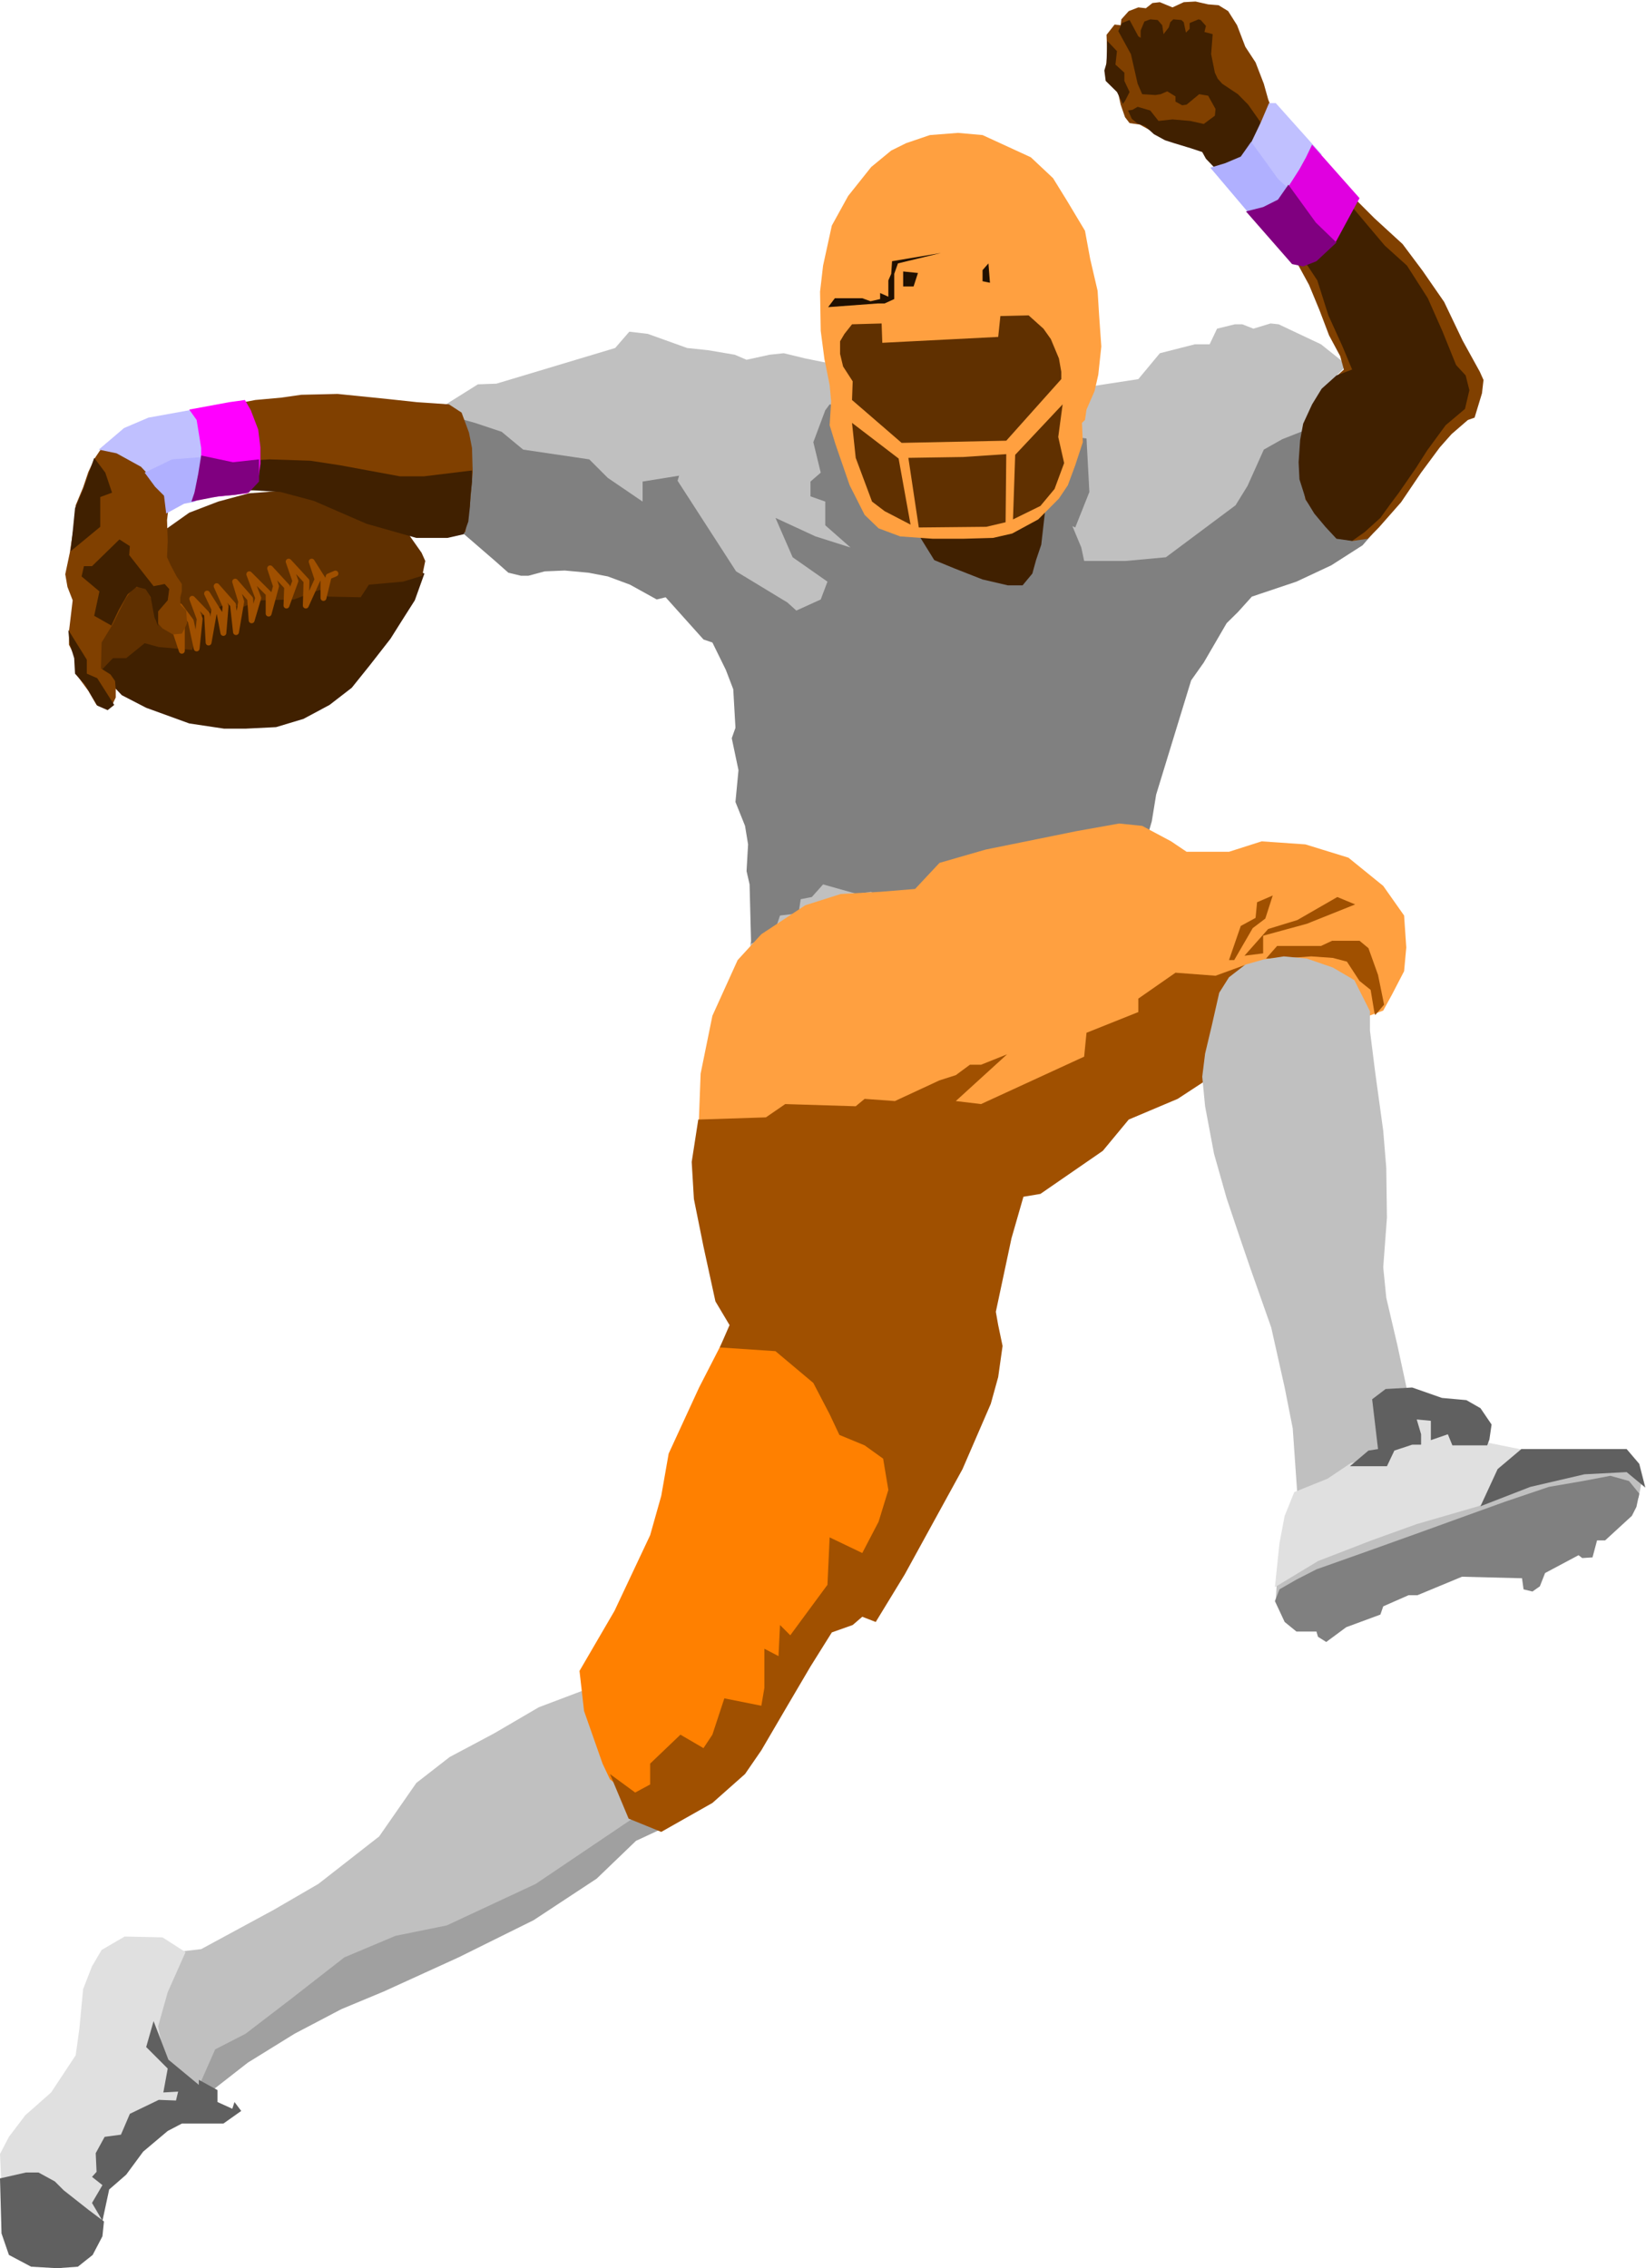 <?xml version="1.0" encoding="UTF-8" standalone="no"?>
<svg
   xmlns:ooo="http://xml.openoffice.org/svg/export"
   xmlns:dc="http://purl.org/dc/elements/1.1/"
   xmlns:cc="http://creativecommons.org/ns#"
   xmlns:rdf="http://www.w3.org/1999/02/22-rdf-syntax-ns#"
   xmlns:svg="http://www.w3.org/2000/svg"
   xmlns="http://www.w3.org/2000/svg"
   xmlns:sodipodi="http://sodipodi.sourceforge.net/DTD/sodipodi-0.dtd"
   xmlns:inkscape="http://www.inkscape.org/namespaces/inkscape"
   version="1.2"
   width="97.85mm"
   height="134.85mm"
   viewBox="0 0 9785 13485.001"
   preserveAspectRatio="xMidYMid"
   xml:space="preserve"
   id="svg171"
   sodipodi:docname="footbal2.svg"
   style="fill-rule:evenodd;stroke-width:28.222;stroke-linejoin:round"
   inkscape:version="0.92.5 (2060ec1f9f, 2020-04-08)"><sodipodi:namedview
   pagecolor="#ffffff"
   bordercolor="#666666"
   borderopacity="1"
   objecttolerance="10"
   gridtolerance="10"
   guidetolerance="10"
   inkscape:pageopacity="0"
   inkscape:pageshadow="2"
   inkscape:window-width="664"
   inkscape:window-height="487"
   id="namedview173"
   showgrid="false"
   inkscape:zoom="0.2102413"
   inkscape:cx="184.93228"
   inkscape:cy="254.81575"
   inkscape:window-x="0"
   inkscape:window-y="0"
   inkscape:window-maximized="0"
   inkscape:current-layer="svg171" />
 <defs
   class="ClipPathGroup"
   id="defs8">
  <clipPath
   id="presentation_clip_path"
   clipPathUnits="userSpaceOnUse">
   <rect
   x="0"
   y="0"
   width="21000"
   height="29700"
   id="rect2" />
  </clipPath>
  <clipPath
   id="presentation_clip_path_shrink"
   clipPathUnits="userSpaceOnUse">
   <rect
   x="21"
   y="29"
   width="20958"
   height="29641"
   id="rect5" />
  </clipPath>
 </defs>
 <defs
   class="TextShapeIndex"
   id="defs12">
  <g
   ooo:slide="id1"
   ooo:id-list="id3"
   id="g10" />
 </defs>
 <defs
   class="EmbeddedBulletChars"
   id="defs44">
  <g
   id="bullet-char-template-57356"
   transform="matrix(4.8828125e-4,0,0,-4.8828125e-4,0,0)">
   <path
   d="M 580,1141 1163,571 580,0 -4,571 Z"
   id="path14"
   inkscape:connector-curvature="0" />
  </g>
  <g
   id="bullet-char-template-57354"
   transform="matrix(4.8828125e-4,0,0,-4.8828125e-4,0,0)">
   <path
   d="M 8,1128 H 1137 V 0 H 8 Z"
   id="path17"
   inkscape:connector-curvature="0" />
  </g>
  <g
   id="bullet-char-template-10146"
   transform="matrix(4.8828125e-4,0,0,-4.8828125e-4,0,0)">
   <path
   d="M 174,0 602,739 174,1481 1456,739 Z M 1358,739 309,1346 659,739 Z"
   id="path20"
   inkscape:connector-curvature="0" />
  </g>
  <g
   id="bullet-char-template-10132"
   transform="matrix(4.8828125e-4,0,0,-4.8828125e-4,0,0)">
   <path
   d="M 2015,739 1276,0 H 717 l 543,543 H 174 v 393 h 1086 l -543,545 h 557 z"
   id="path23"
   inkscape:connector-curvature="0" />
  </g>
  <g
   id="bullet-char-template-10007"
   transform="matrix(4.8828125e-4,0,0,-4.8828125e-4,0,0)">
   <path
   d="m 0,-2 c -7,16 -16,29 -25,39 l 381,530 c -94,256 -141,385 -141,387 0,25 13,38 40,38 9,0 21,-2 34,-5 21,4 42,12 65,25 l 27,-13 111,-251 280,301 64,-25 24,25 c 21,-10 41,-24 62,-43 C 886,937 835,863 770,784 769,783 710,716 594,584 L 774,223 c 0,-27 -21,-55 -63,-84 l 16,-20 C 717,90 699,76 672,76 641,76 570,178 457,381 L 164,-76 c -22,-34 -53,-51 -92,-51 -42,0 -63,17 -64,51 -7,9 -10,24 -10,44 0,9 1,19 2,30 z"
   id="path26"
   inkscape:connector-curvature="0" />
  </g>
  <g
   id="bullet-char-template-10004"
   transform="matrix(4.8828125e-4,0,0,-4.8828125e-4,0,0)">
   <path
   d="M 285,-33 C 182,-33 111,30 74,156 52,228 41,333 41,471 c 0,78 14,145 41,201 34,71 87,106 158,106 53,0 88,-31 106,-94 l 23,-176 c 8,-64 28,-97 59,-98 l 735,706 c 11,11 33,17 66,17 42,0 63,-15 63,-46 V 965 c 0,-36 -10,-64 -30,-84 L 442,47 C 390,-6 338,-33 285,-33 Z"
   id="path29"
   inkscape:connector-curvature="0" />
  </g>
  <g
   id="bullet-char-template-9679"
   transform="matrix(4.8828125e-4,0,0,-4.8828125e-4,0,0)">
   <path
   d="M 813,0 C 632,0 489,54 383,161 276,268 223,411 223,592 c 0,181 53,324 160,431 106,107 249,161 430,161 179,0 323,-54 432,-161 108,-107 162,-251 162,-431 0,-180 -54,-324 -162,-431 C 1136,54 992,0 813,0 Z"
   id="path32"
   inkscape:connector-curvature="0" />
  </g>
  <g
   id="bullet-char-template-8226"
   transform="matrix(4.8828125e-4,0,0,-4.8828125e-4,0,0)">
   <path
   d="m 346,457 c -73,0 -137,26 -191,78 -54,51 -81,114 -81,188 0,73 27,136 81,188 54,52 118,78 191,78 73,0 134,-26 185,-79 51,-51 77,-114 77,-187 0,-75 -25,-137 -76,-188 -50,-52 -112,-78 -186,-78 z"
   id="path35"
   inkscape:connector-curvature="0" />
  </g>
  <g
   id="bullet-char-template-8211"
   transform="matrix(4.8828125e-4,0,0,-4.8828125e-4,0,0)">
   <path
   d="M -4,459 H 1135 V 606 H -4 Z"
   id="path38"
   inkscape:connector-curvature="0" />
  </g>
  <g
   id="bullet-char-template-61548"
   transform="matrix(4.8828125e-4,0,0,-4.8828125e-4,0,0)">
   <path
   d="m 173,740 c 0,163 58,303 173,419 116,115 255,173 419,173 163,0 302,-58 418,-173 116,-116 174,-256 174,-419 0,-163 -58,-303 -174,-418 C 1067,206 928,148 765,148 601,148 462,206 346,322 231,437 173,577 173,740 Z"
   id="path41"
   inkscape:connector-curvature="0" />
  </g>
 </defs>
 <g
   id="g49"
   transform="translate(-5607,-8107)">
  <g
   id="id2"
   class="Master_Slide">
   <g
   id="bg-id2"
   class="Background" />
   <g
   id="bo-id2"
   class="BackgroundObjects" />
  </g>
 </g>
 <g
   class="SlideGroup"
   id="g169"
   transform="translate(-5607,-8107)">
  <g
   id="g167">
   <g
   id="container-id1">
    <g
   id="id1"
   class="Slide"
   clip-path="url(#presentation_clip_path)">
     <g
   class="Page"
   id="g163">
      <g
   class="Graphic"
   id="g161">
       <g
   id="id3">
        <rect
   class="BoundingBox"
   x="5607"
   y="8107"
   width="9785"
   height="13485"
   id="rect51"
   style="fill:none;stroke:none" />
        <defs
   id="defs56">
         <clipPath
   id="clip_path_1"
   clipPathUnits="userSpaceOnUse">
          <path
   d="m 5607,8107 h 9784 V 21591 H 5607 Z"
   id="path53"
   inkscape:connector-curvature="0" />
         </clipPath>
        </defs>
        <g
   clip-path="url(#clip_path_1)"
   id="g158">
         <path
   d="m 9375,18813 39,57 88,58 84,31 -198,92 -234,225 -375,247 -446,221 -445,203 -252,105 -278,146 -278,172 -260,203 -238,-31 375,-626 1416,-627 z"
   id="path58"
   inkscape:connector-curvature="0"
   style="fill:#a0a0a0;stroke:none" />
         <path
   d="m 9101,18147 71,265 92,238 155,234 -627,423 -529,247 -305,62 -304,128 -322,251 -265,203 -181,93 -97,220 -181,-154 -97,-221 137,-423 155,-18 432,-234 265,-154 361,-282 221,-318 198,-154 265,-141 265,-155 z"
   id="path60"
   inkscape:connector-curvature="0"
   style="fill:#c0c0c0;stroke:none" />
         <path
   d="m 6582,20339 -35,-185 57,-203 106,-238 -137,-88 -225,-5 -137,80 -57,97 -53,136 -22,234 -22,159 -146,221 -154,136 -97,128 -53,102 9,194 145,-58 120,27 70,79 260,164 27,-243 291,-331 185,-123 z"
   id="path62"
   inkscape:connector-curvature="0"
   style="fill:#e0e0e0;stroke:none" />
         <path
   d="m 6520,20123 88,229 181,150 v -30 l 111,61 v 71 l 88,40 13,-40 40,53 -106,75 h -247 l -84,44 -146,123 -101,137 -101,88 -40,186 -62,-106 62,-106 -62,-49 27,-30 -5,-111 53,-97 97,-13 53,-124 172,-83 102,4 13,-53 -88,5 26,-142 -128,-128 z"
   id="path64"
   inkscape:connector-curvature="0"
   style="fill:#606060;stroke:none" />
         <path
   d="m 5607,21058 154,-35 h 75 l 97,53 53,53 146,115 93,70 -9,88 -58,111 -88,70 -123,9 -155,-9 -132,-70 -44,-128 z"
   id="path66"
   inkscape:connector-curvature="0"
   style="fill:#606060;stroke:none" />
         <path
   d="m 10910,13524 -155,35 -136,5 -102,13 -101,13 -27,18 -39,48 -142,75 -101,80 -22,31 -18,-124 159,-445 653,-45 z"
   id="path68"
   inkscape:connector-curvature="0"
   style="fill:#c0c0c0;stroke:none" />
         <path
   d="m 12114,10401 260,-40 128,-154 208,-53 h 88 l 44,-93 106,-26 h 44 l 66,26 102,-31 48,5 252,119 154,123 -115,119 -66,124 -48,110 -18,88 -18,120 -1177,1054 -2083,-58 -269,-295 -1253,-644 -163,-265 -53,-22 -26,-44 -75,-48 198,-124 110,-4 706,-212 84,-97 110,13 234,84 124,13 159,27 70,30 137,-30 84,-9 128,31 128,26 z"
   id="path70"
   inkscape:connector-curvature="0"
   style="fill:#c0c0c0;stroke:none" />
         <path
   d="m 8430,10621 159,53 128,106 393,58 110,110 207,141 v -119 l 217,-35 -9,30 348,539 305,185 53,48 145,-66 40,-106 -207,-145 -102,-234 238,110 208,66 -150,-132 v -141 l -88,-31 v -88 l 61,-53 -44,-181 71,-190 26,-35 1527,203 17,318 -84,211 -17,-8 53,127 17,80 h 247 l 239,-22 414,-309 71,-115 97,-216 110,-62 155,-61 -27,167 9,146 22,70 49,80 83,110 71,44 110,9 97,-40 -92,106 -186,119 -207,97 -265,89 -83,92 -67,66 -136,234 -75,106 -208,679 -26,159 -49,168 -141,-13 h -132 l -931,229 -84,97 -101,57 h -84 l -146,-119 -84,13 -202,-57 -67,75 -66,13 -13,84 -110,13 -36,106 -136,62 -9,-353 -18,-79 9,-159 -18,-110 -57,-142 18,-189 -40,-190 22,-62 -13,-229 -44,-115 -80,-163 -53,-18 -225,-251 -53,13 -159,-88 -132,-49 -115,-22 -141,-13 -119,5 -97,26 h -44 l -75,-18 -79,-70 -199,-172 13,-53 14,-93 13,-119 4,-159 -13,-158 -31,-89 z"
   id="path72"
   inkscape:connector-curvature="0"
   style="fill:#808080;stroke:none" />
         <path
   d="m 9917,16056 -154,300 -181,393 -44,251 -66,234 -212,450 -208,357 27,238 110,313 44,93 194,159 600,-331 486,-737 419,-357 304,-891 -820,-657 z"
   id="path74"
   inkscape:connector-curvature="0"
   style="fill:#ff8000;stroke:none" />
         <path
   d="m 9758,14865 14,-375 70,-344 150,-331 141,-154 261,-172 211,-67 234,-13 208,-17 145,-155 274,-79 542,-110 252,-45 137,14 172,92 92,62 h 252 l 194,-62 260,18 256,79 207,168 124,176 13,190 -13,141 -71,137 -53,97 -84,31 -110,-203 -225,-110 -220,-18 -168,49 -97,61 -1518,940 z"
   id="path76"
   inkscape:connector-curvature="0"
   style="fill:#ffa040;stroke:none" />
         <path
   d="m 9758,14763 -39,252 13,220 57,283 71,326 84,141 -58,133 331,22 225,189 97,186 58,123 150,62 110,79 31,186 -58,189 -97,186 -194,-93 -13,282 -221,300 -61,-61 -9,185 -84,-44 v 233 l -18,106 -220,-44 -71,216 -53,80 -137,-80 -180,172 v 124 l -89,48 -150,-110 111,265 194,79 304,-172 194,-172 97,-141 155,-265 137,-233 127,-203 124,-44 57,-49 80,31 172,-282 344,-627 168,-388 44,-159 26,-185 -26,-124 -14,-79 93,-437 71,-247 101,-17 371,-256 154,-186 291,-123 168,-110 57,-283 53,-203 40,-92 88,-110 -181,66 -238,-18 -221,154 v 80 l -308,123 -14,142 -613,282 -150,-18 305,-278 -155,62 h -66 l -84,62 -97,31 -265,123 -180,-13 -53,44 -419,-13 -115,79 z"
   id="path78"
   inkscape:connector-curvature="0"
   style="fill:#a05000;stroke:none" />
         <path
   d="m 6189,12090 142,150 145,75 256,93 207,31 h 128 l 181,-9 163,-49 155,-83 132,-102 106,-132 124,-159 75,-119 70,-110 57,-159 -242,-102 -1143,142 z"
   id="path80"
   inkscape:connector-curvature="0"
   style="fill:#402000;stroke:none" />
         <path
   d="m 6119,12006 114,-282 159,-269 172,-181 168,-119 172,-66 181,-49 172,-13 172,5 247,57 221,84 145,119 71,101 22,49 -18,88 -114,35 -203,18 -49,75 -194,-4 -49,-40 -154,57 -190,5 -114,39 -111,-13 -136,66 -53,203 -199,-17 -84,-23 -110,89 h -79 l -75,79 z"
   id="path82"
   inkscape:connector-curvature="0"
   style="fill:#603000;stroke:none" />
         <path
   d="m 6604,11742 40,101 44,133 v -137 l -13,-128 66,88 35,163 18,-176 -44,-119 88,92 9,168 35,-198 -44,-93 75,119 22,115 13,-159 -53,-119 97,110 18,163 31,-181 -36,-119 89,102 9,128 39,-133 -53,-141 115,115 v 119 l 44,-163 -35,-106 101,110 -4,111 53,-146 -40,-115 106,115 -4,146 70,-155 -35,-106 70,111 v 105 l 31,-128 40,-17"
   id="path84"
   inkscape:connector-curvature="0"
   style="fill:none;stroke:#a05000;stroke-width:35;stroke-linecap:round;stroke-linejoin:round" />
         <path
   d="m 11060,11274 101,163 119,49 168,66 150,35 h 88 l 58,-70 22,-80 31,-92 22,-194 -168,106 -132,35 -150,4 -195,-17 z"
   id="path86"
   inkscape:connector-curvature="0"
   style="fill:#402000;stroke:none" />
         <path
   d="m 10958,11296 -128,-48 -83,-80 -89,-176 -84,-243 -35,-114 9,-142 -9,-97 -31,-154 -22,-168 -4,-233 18,-155 52,-238 97,-176 137,-172 119,-98 89,-44 141,-48 167,-13 146,13 124,57 163,75 132,124 84,136 106,177 31,168 44,189 9,146 13,185 -18,168 -22,97 -48,110 -9,62 -18,17 5,115 -45,137 -44,119 -53,79 -123,124 -155,84 -114,26 -177,5 h -181 z"
   id="path88"
   inkscape:connector-curvature="0"
   style="fill:#ffa040;stroke:none" />
         <path
   d="m 10967,10740 -295,-255 4,-111 -57,-88 -18,-75 v -75 l 26,-44 45,-57 176,-5 4,115 689,-35 13,-124 168,-4 88,79 44,62 48,115 14,79 v 44 l -327,366 z"
   id="path90"
   inkscape:connector-curvature="0"
   style="fill:#603000;stroke:none" />
         <path
   d="m 10672,10621 22,208 97,260 75,57 154,80 -71,-393 z"
   id="path92"
   inkscape:connector-curvature="0"
   style="fill:#603000;stroke:none" />
         <path
   d="m 11007,10829 62,414 401,-4 115,-27 4,-405 -256,17 z"
   id="path94"
   inkscape:connector-curvature="0"
   style="fill:#603000;stroke:none" />
         <path
   d="m 11642,10811 -13,384 163,-80 84,-101 57,-154 -35,-155 26,-194 z"
   id="path96"
   inkscape:connector-curvature="0"
   style="fill:#603000;stroke:none" />
         <path
   d="m 10570,9880 -40,53 296,-22 h 40 l 57,-26 v -150 l 22,-62 256,-62 -291,49 -5,75 -17,39 v 97 l -49,-22 v 36 l -57,13 -49,-18 z"
   id="path98"
   inkscape:connector-curvature="0"
   style="fill:#201000;stroke:none" />
         <path
   d="m 10976,9721 v 89 h 62 l 26,-80 z"
   id="path100"
   inkscape:connector-curvature="0"
   style="fill:#201000;stroke:none" />
         <path
   d="m 11483,9673 -35,40 v 66 l 44,9 z"
   id="path102"
   inkscape:connector-curvature="0"
   style="fill:#201000;stroke:none" />
         <path
   d="m 6392,10807 -75,-40 -61,-18 -45,22 -39,58 -40,84 -31,92 -44,106 -9,110 -26,172 -27,128 13,75 31,80 -22,185 v 79 l 40,80 v 92 l 75,102 49,84 61,26 36,-35 17,-35 v -49 l -4,-49 -27,-39 -57,-36 4,-154 67,-110 75,-150 48,-66 66,-5 44,80 22,123 40,44 62,36 53,-5 17,-31 14,-31 -5,-75 -35,-35 v -44 l 9,-35 v -44 l -31,-45 -35,-66 -22,-48 4,-97 -4,-124 13,-110 -5,-79 -35,-62 -70,-62 -53,-57 z"
   id="path104"
   inkscape:connector-curvature="0"
   style="fill:#804000;stroke:none" />
         <path
   d="m 6167,10829 66,88 40,119 -70,26 v 177 l -177,146 13,-115 14,-141 48,-111 z"
   id="path106"
   inkscape:connector-curvature="0"
   style="fill:#402000;stroke:none" />
         <path
   d="m 6013,11852 9,84 26,84 5,92 44,49 13,13 75,128 62,27 39,-31 -101,-159 -62,-27 v -83 z"
   id="path108"
   inkscape:connector-curvature="0"
   style="fill:#402000;stroke:none" />
         <path
   d="m 6269,11826 44,-93 53,-93 53,-44 53,13 31,49 13,71 9,48 22,53 v -88 l 57,-66 9,-67 -27,-30 -66,13 -145,-185 4,-53 -62,-40 -163,159 h -48 l -14,61 106,89 -31,145 z"
   id="path110"
   inkscape:connector-curvature="0"
   style="fill:#402000;stroke:none" />
         <path
   d="m 6653,11098 97,-44 238,-18 242,-31 173,40 264,75 238,123 155,49 110,9 155,-18 48,-13 27,-155 17,-202 -4,-142 -18,-92 -44,-119 -75,-49 -190,-13 -167,-18 -128,-13 -177,-18 -216,5 -119,17 -154,14 -318,61 -168,49 -238,57 -115,58 -53,39 150,36 98,75 110,97 z"
   id="path112"
   inkscape:connector-curvature="0"
   style="fill:#804000;stroke:none" />
         <path
   d="m 7045,11018 230,14 198,53 313,136 296,84 h 185 l 97,-22 27,-75 9,-84 4,-70 9,-84 v -66 l -287,35 h -141 l -357,-66 -177,-27 -243,-8 -128,8 z"
   id="path114"
   inkscape:connector-curvature="0"
   style="fill:#402000;stroke:none" />
         <path
   d="m 6194,10780 106,22 145,80 128,136 27,84 v 44 l 101,-48 66,-9 62,-106 v -203 l 9,-145 -44,-93 h -40 l -265,48 -145,62 z"
   id="path116"
   inkscape:connector-curvature="0"
   style="fill:#c0c0ff;stroke:none" />
         <path
   d="m 6595,11160 -13,-106 -53,-53 -62,-84 163,-79 181,-14 -8,89 -18,88 -18,88 -66,13 z"
   id="path118"
   inkscape:connector-curvature="0"
   style="fill:#b0b0ff;stroke:none" />
         <path
   d="m 6732,10542 44,62 27,167 v 124 l -31,110 -22,84 61,-22 106,-9 159,-18 66,-79 13,-97 v -97 l -13,-106 -44,-115 -35,-61 -93,13 z"
   id="path120"
   inkscape:connector-curvature="0"
   style="fill:#ff00ff;stroke:none" />
         <path
   d="m 7147,10838 -155,17 -189,-40 -18,111 -22,110 -18,53 159,-31 101,-9 80,-13 62,-66 z"
   id="path122"
   inkscape:connector-curvature="0"
   style="fill:#800080;stroke:none" />
         <path
   d="m 12789,9029 71,119 445,499 84,154 62,150 57,150 66,123 22,80 -101,92 -53,67 -62,114 -26,124 -13,97 v 119 l 26,159 71,92 83,106 53,36 75,13 89,-13 66,-67 132,-150 119,-176 111,-150 70,-79 97,-84 40,-14 44,-145 9,-79 -22,-49 -102,-185 -110,-230 -128,-185 -119,-159 -168,-154 -141,-141 -463,-494 -27,-71 -26,-93 -49,-127 -61,-93 -49,-128 -53,-84 -57,-35 -62,-5 -75,-17 -70,4 -67,31 -75,-31 -44,5 -39,31 -45,-5 -57,22 -44,49 -4,35 -36,-4 -48,61 4,102 -9,132 5,35 66,62 18,84 26,75 27,35 61,9 40,22 71,40 110,48 115,27 z"
   id="path124"
   inkscape:connector-curvature="0"
   style="fill:#804000;stroke:none" />
         <path
   d="m 13623,9311 216,256 132,119 124,194 88,199 80,198 57,62 22,88 -26,111 -115,97 -110,150 -67,105 -101,146 -53,71 -57,79 -93,84 -75,53 -93,-13 -66,-71 -66,-79 -49,-80 -39,-123 -5,-102 9,-132 18,-97 53,-115 57,-93 88,-79 93,-35 -57,-137 -44,-97 -40,-88 -66,-208 -119,-180 z"
   id="path126"
   inkscape:connector-curvature="0"
   style="fill:#402000;stroke:none" />
         <path
   d="m 12277,8244 -22,48 75,137 40,176 27,62 79,5 31,-5 39,-17 49,30 v 31 l 40,22 26,-4 75,-62 53,9 44,79 -4,40 -66,49 -80,-18 -106,-9 -83,9 -49,-62 -75,-22 -31,18 -26,4 22,49 31,26 48,18 53,48 66,36 53,17 102,31 66,22 22,40 97,101 84,-17 66,-58 57,-97 18,-92 v -58 l -71,-101 -61,-62 -93,-62 -27,-30 -17,-36 -22,-110 9,-119 -49,-13 9,-36 -31,-35 -13,-4 -53,22 v 35 l -22,22 -13,-62 -14,-13 -48,-4 -18,17 -9,31 -31,40 -8,-53 -27,-31 -44,-4 -35,13 -22,53 v 44 l -14,-9 -52,-97 z"
   id="path128"
   inkscape:connector-curvature="0"
   style="fill:#402000;stroke:none" />
         <path
   d="m 12189,8350 58,61 -9,80 53,48 v 49 l 31,66 -27,53 -13,18 -35,-71 -67,-66 -8,-62 13,-44 z"
   id="path130"
   inkscape:connector-curvature="0"
   style="fill:#402000;stroke:none" />
         <path
   d="m 12824,9113 142,-49 66,-70 13,-40 57,-119 49,-115 h 40 l 273,305 -57,114 -80,146 -119,110 -97,22 -44,-13 z"
   id="path132"
   inkscape:connector-curvature="0"
   style="fill:#c0c0ff;stroke:none" />
         <path
   d="m 13045,8950 -62,88 -92,39 -89,27 265,313 66,13 75,-31 124,-110 -128,-119 z"
   id="path134"
   inkscape:connector-curvature="0"
   style="fill:#b0b0ff;stroke:none" />
         <path
   d="m 13041,9373 150,-49 57,-70 22,-44 62,-97 39,-71 36,-75 282,318 -62,114 -79,146 -115,106 -106,26 -44,-13 z"
   id="path136"
   inkscape:connector-curvature="0"
   style="fill:#e000e0;stroke:none" />
         <path
   d="m 13266,9205 -62,89 -88,44 -102,26 274,313 66,14 79,-31 119,-111 -123,-119 z"
   id="path138"
   inkscape:connector-curvature="0"
   style="fill:#800080;stroke:none" />
         <path
   d="m 13173,13431 -93,40 -9,93 -88,48 -70,203 h 31 l 110,-190 75,-57 z"
   id="path140"
   inkscape:connector-curvature="0"
   style="fill:#a05000;stroke:none" />
         <path
   d="m 13116,13775 -111,14 141,-159 173,-53 238,-137 106,44 -287,115 -260,71 z"
   id="path142"
   inkscape:connector-curvature="0"
   style="fill:#a05000;stroke:none" />
         <path
   d="m 13199,13731 -66,75 141,-4 128,-9 128,9 84,22 75,115 66,53 22,132 5,18 53,-62 -36,-177 -57,-159 -53,-44 h -163 l -66,31 z"
   id="path144"
   inkscape:connector-curvature="0"
   style="fill:#a05000;stroke:none" />
         <path
   d="m 13751,14119 -93,-185 -128,-75 -154,-53 -137,-13 -119,18 -110,31 -97,75 -58,92 -44,194 -40,168 -17,137 17,176 53,282 75,265 80,238 62,181 123,349 80,357 48,243 27,388 727,-300 -70,-296 -62,-287 -66,-282 -18,-181 22,-295 -4,-296 -18,-220 -48,-349 -31,-247 z"
   id="path146"
   inkscape:connector-curvature="0"
   style="fill:#c0c0c0;stroke:none" />
         <path
   d="m 13199,17485 -8,137 503,-199 1014,-361 450,-115 190,66 18,-97 -111,-132 -507,66 -741,190 -684,300 z"
   id="path148"
   inkscape:connector-curvature="0"
   style="fill:#c0c0c0;stroke:none" />
         <path
   d="m 14660,16726 -393,-79 -128,-172 -256,13 -57,269 -190,49 -137,92 -198,80 -57,141 -31,163 -27,261 256,-155 318,-123 269,-97 366,-106 53,-22 z"
   id="path150"
   inkscape:connector-curvature="0"
   style="fill:#e0e0e0;stroke:none" />
         <path
   d="m 13896,16731 -44,93 h -220 l 110,-93 57,-9 -35,-296 80,-61 158,-9 177,62 145,13 84,48 66,97 -13,89 -13,35 h -207 l -27,-66 -101,35 v -115 l -84,-8 26,88 v 62 h -53 z"
   id="path152"
   inkscape:connector-curvature="0"
   style="fill:#606060;stroke:none" />
         <path
   d="m 14408,17062 102,-221 141,-119 h 392 234 l 75,88 36,141 -111,-92 -251,13 -322,75 z"
   id="path154"
   inkscape:connector-curvature="0"
   style="fill:#606060;stroke:none" />
         <path
   d="m 13186,17626 58,124 70,57 h 119 l 9,31 49,31 119,-88 203,-75 17,-49 150,-66 h 53 l 265,-110 357,9 9,66 53,13 44,-31 31,-79 199,-106 22,17 61,-4 27,-101 h 48 l 159,-146 27,-53 17,-79 -61,-75 -111,-31 -163,31 -203,35 -260,88 -283,102 -207,75 -318,114 -313,111 -119,61 -101,58 z"
   id="path156"
   inkscape:connector-curvature="0"
   style="fill:#808080;stroke:none" />
        </g>
       </g>
      </g>
     </g>
    </g>
   </g>
  </g>
 </g>
</svg>